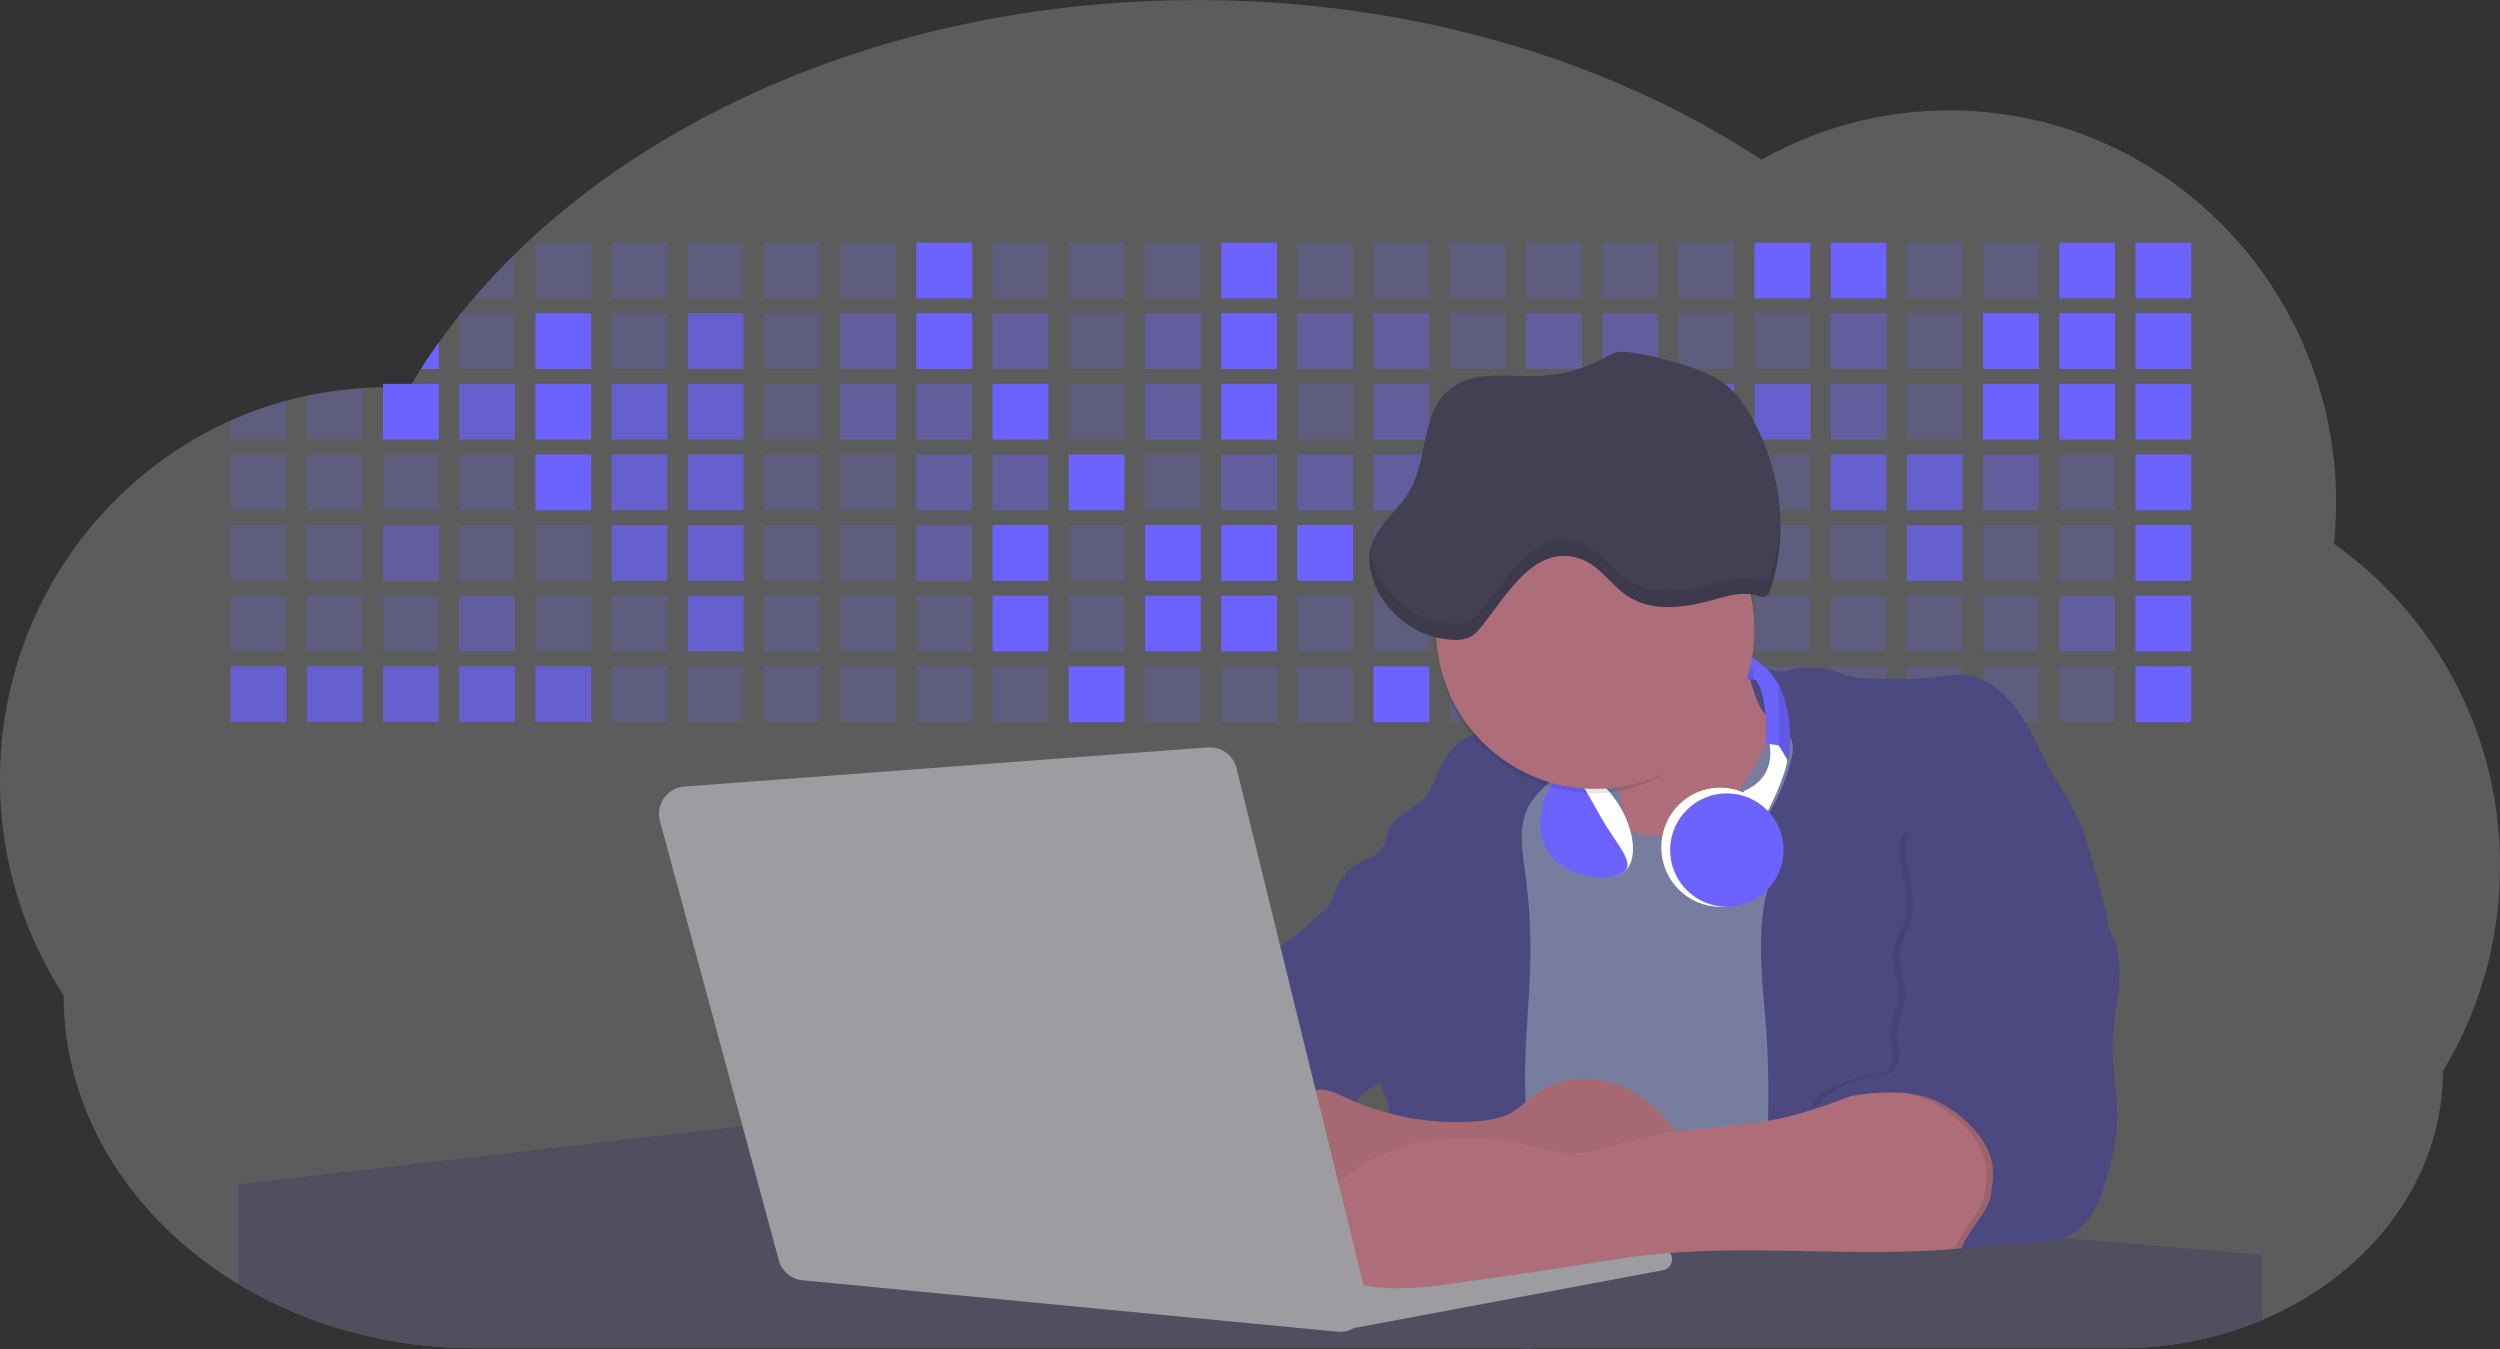 <svg id="aa7bae02-e79e-4d6b-a496-aba15f39787c" data-name="Layer 1"
  xmlns="http://www.w3.org/2000/svg" viewBox="0 0 1144 617.32">
  <rect x="0" y="0" width="1144" height="617.32" fill="#333333" stroke="none"/>
  <title>developer activity</title>
  <path d="M1172,537.57a181.92,181.92,0,0,1-6.85,49.6,180.06,180.06,0,0,1-19.27,44.28c0,50.1-33.82,93.4-82.91,114a167.3,167.3,0,0,1-64.73,12.8H245.17c-40.25,0-77.55-10.86-108.14-29.36A185.76,185.76,0,0,1,112.2,711c-34-29.22-55.08-69.6-55.08-114.2A180.5,180.5,0,0,1,28,498.08c0-73.36,43.39-136.44,105.55-164.29a174.52,174.52,0,0,1,25.51-9.12q4.63-1.26,9.36-2.26a175.39,175.39,0,0,1,25.51-3.5q4.65-.29,9.35-.33H205c3.46,0,6.89.12,10.3.32l1.12-1.9q2.06-3.44,4.22-6.81,3.9-6.14,8.18-12.1,4.48-6.29,9.35-12.38l.83-1q2.76-3.44,5.64-6.8,9-10.49,19-20.35c72.11-70.68,185.08-116.18,312.08-116.18,98.82,0,189.15,27.55,258.34,73.07A174.18,174.18,0,0,1,920,191.86c97.74,0,177,80.37,177,179.51a184.9,184.9,0,0,1-1,18.78A180,180,0,0,1,1172,537.57Z" transform="translate(-28 -141.34)" fill="#fff" opacity="0.2"/>
  <path d="M263.66,257.52v20.35h-19Q253.59,267.39,263.66,257.52Z" transform="translate(-28 -141.34)" fill="#6c63ff" opacity="0.2"/>
  <rect x="245.02" y="111.02" width="25.51" height="25.51" fill="#6c63ff" opacity="0.2"/>
  <rect x="279.88" y="111.02" width="25.51" height="25.51" fill="#6c63ff" opacity="0.2"/>
  <rect x="314.75" y="111.02" width="25.51" height="25.51" fill="#6c63ff" opacity="0.2"/>
  <rect x="349.61" y="111.02" width="25.51" height="25.51" fill="#6c63ff" opacity="0.2"/>
  <rect x="384.48" y="111.02" width="25.51" height="25.51" fill="#6c63ff" opacity="0.2"/>
  <rect x="419.35" y="111.02" width="25.51" height="25.51" fill="#6c63ff"/>
  <rect x="454.21" y="111.02" width="25.51" height="25.51" fill="#6c63ff" opacity="0.2"/>
  <rect x="489.08" y="111.02" width="25.51" height="25.51" fill="#6c63ff" opacity="0.2"/>
  <rect x="523.94" y="111.02" width="25.51" height="25.51" fill="#6c63ff" opacity="0.2"/>
  <rect x="558.81" y="111.02" width="25.51" height="25.51" fill="#6c63ff"/>
  <rect x="593.68" y="111.02" width="25.51" height="25.51" fill="#6c63ff" opacity="0.2"/>
  <rect x="628.54" y="111.02" width="25.51" height="25.51" fill="#6c63ff" opacity="0.2"/>
  <rect x="663.41" y="111.02" width="25.51" height="25.51" fill="#6c63ff" opacity="0.2"/>
  <rect x="698.28" y="111.02" width="25.51" height="25.51" fill="#6c63ff" opacity="0.2"/>
  <rect x="733.14" y="111.02" width="25.51" height="25.51" fill="#6c63ff" opacity="0.2"/>
  <rect x="768.01" y="111.02" width="25.51" height="25.51" fill="#6c63ff" opacity="0.2"/>
  <rect x="802.87" y="111.02" width="25.51" height="25.51" fill="#6c63ff"/>
  <rect x="837.74" y="111.02" width="25.51" height="25.51" fill="#6c63ff"/>
  <rect x="872.61" y="111.02" width="25.51" height="25.51" fill="#6c63ff" opacity="0.2"/>
  <rect x="907.47" y="111.02" width="25.51" height="25.51" fill="#6c63ff" opacity="0.2"/>
  <rect x="942.34" y="111.02" width="25.51" height="25.51" fill="#6c63ff"/>
  <rect x="977.2" y="111.02" width="25.51" height="25.51" fill="#6c63ff"/>
  <path d="M228.8,298.08v12.1h-8.18Q224.52,304,228.8,298.08Z" transform="translate(-28 -141.34)" fill="#6c63ff"/>
  <rect x="210.15" y="143.33" width="25.51" height="25.51" fill="#6c63ff" opacity="0.2"/>
  <rect x="245.02" y="143.33" width="25.51" height="25.51" fill="#6c63ff"/>
  <rect x="279.88" y="143.33" width="25.51" height="25.51" fill="#6c63ff" opacity="0.2"/>
  <rect x="314.75" y="143.33" width="25.51" height="25.51" fill="#6c63ff" opacity="0.7"/>
  <rect x="349.61" y="143.33" width="25.51" height="25.51" fill="#6c63ff" opacity="0.2"/>
  <rect x="384.48" y="143.33" width="25.51" height="25.51" fill="#6c63ff" opacity="0.4"/>
  <rect x="419.35" y="143.33" width="25.51" height="25.51" fill="#6c63ff"/>
  <rect x="454.21" y="143.33" width="25.51" height="25.51" fill="#6c63ff" opacity="0.4"/>
  <rect x="489.08" y="143.33" width="25.51" height="25.51" fill="#6c63ff" opacity="0.2"/>
  <rect x="523.94" y="143.33" width="25.51" height="25.51" fill="#6c63ff" opacity="0.4"/>
  <rect x="558.81" y="143.33" width="25.51" height="25.51" fill="#6c63ff"/>
  <rect x="593.68" y="143.33" width="25.51" height="25.51" fill="#6c63ff" opacity="0.4"/>
  <rect x="628.54" y="143.33" width="25.51" height="25.51" fill="#6c63ff" opacity="0.4"/>
  <rect x="663.41" y="143.33" width="25.51" height="25.51" fill="#6c63ff" opacity="0.2"/>
  <rect x="698.28" y="143.33" width="25.51" height="25.51" fill="#6c63ff" opacity="0.4"/>
  <rect x="733.14" y="143.33" width="25.51" height="25.51" fill="#6c63ff" opacity="0.4"/>
  <rect x="768.01" y="143.33" width="25.51" height="25.51" fill="#6c63ff" opacity="0.2"/>
  <rect x="802.87" y="143.33" width="25.51" height="25.51" fill="#6c63ff" opacity="0.2"/>
  <rect x="837.74" y="143.33" width="25.51" height="25.51" fill="#6c63ff" opacity="0.4"/>
  <rect x="872.61" y="143.33" width="25.51" height="25.51" fill="#6c63ff" opacity="0.2"/>
  <rect x="907.47" y="143.33" width="25.51" height="25.51" fill="#6c63ff"/>
  <rect x="942.34" y="143.33" width="25.51" height="25.51" fill="#6c63ff"/>
  <rect x="977.2" y="143.33" width="25.51" height="25.51" fill="#6c63ff"/>
  <path d="M159.06,324.67V342.5H133.55v-8.71A174.52,174.52,0,0,1,159.06,324.67Z" transform="translate(-28 -141.34)" fill="#6c63ff" opacity="0.2"/>
  <polygon points="165.93 177.57 165.93 201.16 140.42 201.16 140.42 181.07 165.93 177.57" fill="#6c63ff" opacity="0.2"/>
  <rect x="175.28" y="175.65" width="25.51" height="25.51" fill="#6c63ff"/>
  <rect x="210.15" y="175.65" width="25.51" height="25.51" fill="#6c63ff" opacity="0.7"/>
  <rect x="245.02" y="175.65" width="25.51" height="25.51" fill="#6c63ff"/>
  <rect x="279.88" y="175.65" width="25.51" height="25.51" fill="#6c63ff" opacity="0.7"/>
  <rect x="314.75" y="175.65" width="25.51" height="25.51" fill="#6c63ff" opacity="0.7"/>
  <rect x="349.61" y="175.65" width="25.51" height="25.51" fill="#6c63ff" opacity="0.2"/>
  <rect x="384.48" y="175.65" width="25.51" height="25.51" fill="#6c63ff" opacity="0.4"/>
  <rect x="419.35" y="175.65" width="25.51" height="25.51" fill="#6c63ff" opacity="0.4"/>
  <rect x="454.21" y="175.65" width="25.51" height="25.51" fill="#6c63ff"/>
  <rect x="489.08" y="175.65" width="25.51" height="25.51" fill="#6c63ff" opacity="0.2"/>
  <rect x="523.94" y="175.65" width="25.51" height="25.51" fill="#6c63ff" opacity="0.4"/>
  <rect x="558.81" y="175.65" width="25.51" height="25.51" fill="#6c63ff"/>
  <rect x="593.68" y="175.65" width="25.51" height="25.51" fill="#6c63ff" opacity="0.2"/>
  <rect x="628.54" y="175.65" width="25.51" height="25.51" fill="#6c63ff" opacity="0.4"/>
  <rect x="663.41" y="175.65" width="25.51" height="25.51" fill="#6c63ff" opacity="0.2"/>
  <rect x="698.28" y="175.65" width="25.51" height="25.51" fill="#6c63ff"/>
  <rect x="733.14" y="175.65" width="25.51" height="25.51" fill="#6c63ff" opacity="0.2"/>
  <rect x="768.01" y="175.65" width="25.51" height="25.51" fill="#6c63ff" opacity="0.7"/>
  <rect x="802.87" y="175.65" width="25.51" height="25.51" fill="#6c63ff" opacity="0.7"/>
  <rect x="837.74" y="175.65" width="25.51" height="25.51" fill="#6c63ff" opacity="0.4"/>
  <rect x="872.61" y="175.65" width="25.51" height="25.51" fill="#6c63ff" opacity="0.2"/>
  <rect x="907.47" y="175.65" width="25.51" height="25.51" fill="#6c63ff"/>
  <rect x="942.34" y="175.65" width="25.51" height="25.51" fill="#6c63ff"/>
  <rect x="977.2" y="175.65" width="25.51" height="25.51" fill="#6c63ff"/>
  <rect x="105.55" y="207.96" width="25.51" height="25.51" fill="#6c63ff" opacity="0.2"/>
  <rect x="140.42" y="207.96" width="25.51" height="25.51" fill="#6c63ff" opacity="0.2"/>
  <rect x="175.28" y="207.96" width="25.51" height="25.51" fill="#6c63ff" opacity="0.2"/>
  <rect x="210.15" y="207.96" width="25.51" height="25.51" fill="#6c63ff" opacity="0.2"/>
  <rect x="245.02" y="207.96" width="25.51" height="25.51" fill="#6c63ff"/>
  <rect x="279.88" y="207.96" width="25.51" height="25.51" fill="#6c63ff" opacity="0.7"/>
  <rect x="314.75" y="207.96" width="25.51" height="25.51" fill="#6c63ff" opacity="0.7"/>
  <rect x="349.61" y="207.96" width="25.51" height="25.51" fill="#6c63ff" opacity="0.2"/>
  <rect x="384.48" y="207.96" width="25.51" height="25.51" fill="#6c63ff" opacity="0.2"/>
  <rect x="419.35" y="207.96" width="25.51" height="25.51" fill="#6c63ff" opacity="0.4"/>
  <rect x="454.21" y="207.96" width="25.51" height="25.51" fill="#6c63ff" opacity="0.4"/>
  <rect x="489.08" y="207.96" width="25.51" height="25.51" fill="#6c63ff"/>
  <rect x="523.94" y="207.96" width="25.51" height="25.51" fill="#6c63ff" opacity="0.2"/>
  <rect x="558.81" y="207.96" width="25.51" height="25.51" fill="#6c63ff" opacity="0.4"/>
  <rect x="593.68" y="207.96" width="25.51" height="25.51" fill="#6c63ff" opacity="0.4"/>
  <rect x="628.54" y="207.96" width="25.51" height="25.51" fill="#6c63ff" opacity="0.4"/>
  <rect x="663.41" y="207.96" width="25.51" height="25.51" fill="#6c63ff" opacity="0.4"/>
  <rect x="698.28" y="207.96" width="25.51" height="25.51" fill="#6c63ff" opacity="0.2"/>
  <rect x="733.14" y="207.96" width="25.51" height="25.51" fill="#6c63ff" opacity="0.2"/>
  <rect x="768.01" y="207.96" width="25.51" height="25.51" fill="#6c63ff" opacity="0.2"/>
  <rect x="802.87" y="207.96" width="25.51" height="25.51" fill="#6c63ff" opacity="0.2"/>
  <rect x="837.74" y="207.96" width="25.51" height="25.51" fill="#6c63ff" opacity="0.7"/>
  <rect x="872.61" y="207.96" width="25.51" height="25.51" fill="#6c63ff" opacity="0.7"/>
  <rect x="907.47" y="207.96" width="25.51" height="25.51" fill="#6c63ff" opacity="0.4"/>
  <rect x="942.34" y="207.96" width="25.51" height="25.51" fill="#6c63ff" opacity="0.2"/>
  <rect x="977.2" y="207.96" width="25.51" height="25.51" fill="#6c63ff"/>
  <rect x="105.55" y="240.28" width="25.51" height="25.51" fill="#6c63ff" opacity="0.2"/>
  <rect x="140.42" y="240.28" width="25.51" height="25.51" fill="#6c63ff" opacity="0.2"/>
  <rect x="175.28" y="240.28" width="25.51" height="25.51" fill="#6c63ff" opacity="0.4"/>
  <rect x="210.15" y="240.28" width="25.51" height="25.51" fill="#6c63ff" opacity="0.2"/>
  <rect x="245.02" y="240.28" width="25.51" height="25.51" fill="#6c63ff" opacity="0.2"/>
  <rect x="279.88" y="240.28" width="25.51" height="25.51" fill="#6c63ff" opacity="0.7"/>
  <rect x="314.75" y="240.28" width="25.51" height="25.51" fill="#6c63ff" opacity="0.7"/>
  <rect x="349.61" y="240.28" width="25.51" height="25.51" fill="#6c63ff" opacity="0.2"/>
  <rect x="384.48" y="240.28" width="25.51" height="25.51" fill="#6c63ff" opacity="0.2"/>
  <rect x="419.35" y="240.28" width="25.51" height="25.51" fill="#6c63ff" opacity="0.4"/>
  <rect x="454.21" y="240.28" width="25.51" height="25.51" fill="#6c63ff"/>
  <rect x="489.08" y="240.28" width="25.51" height="25.51" fill="#6c63ff" opacity="0.2"/>
  <rect x="523.94" y="240.28" width="25.51" height="25.51" fill="#6c63ff"/>
  <rect x="558.81" y="240.28" width="25.51" height="25.51" fill="#6c63ff"/>
  <rect x="593.68" y="240.28" width="25.51" height="25.51" fill="#6c63ff"/>
  <rect x="628.54" y="240.28" width="25.51" height="25.51" fill="#6c63ff" opacity="0.2"/>
  <rect x="663.41" y="240.28" width="25.51" height="25.51" fill="#6c63ff"/>
  <rect x="698.28" y="240.28" width="25.51" height="25.51" fill="#6c63ff" opacity="0.2"/>
  <rect x="733.14" y="240.28" width="25.51" height="25.51" fill="#6c63ff" opacity="0.2"/>
  <rect x="768.01" y="240.28" width="25.51" height="25.51" fill="#6c63ff" opacity="0.2"/>
  <rect x="802.87" y="240.28" width="25.51" height="25.51" fill="#6c63ff" opacity="0.2"/>
  <rect x="837.74" y="240.28" width="25.51" height="25.51" fill="#6c63ff" opacity="0.2"/>
  <rect x="872.61" y="240.28" width="25.51" height="25.51" fill="#6c63ff" opacity="0.7"/>
  <rect x="907.47" y="240.28" width="25.51" height="25.51" fill="#6c63ff" opacity="0.2"/>
  <rect x="942.34" y="240.28" width="25.51" height="25.51" fill="#6c63ff" opacity="0.2"/>
  <rect x="977.2" y="240.28" width="25.51" height="25.51" fill="#6c63ff"/>
  <rect x="105.55" y="272.59" width="25.51" height="25.51" fill="#6c63ff" opacity="0.2"/>
  <rect x="140.42" y="272.59" width="25.51" height="25.51" fill="#6c63ff" opacity="0.2"/>
  <rect x="175.28" y="272.59" width="25.51" height="25.51" fill="#6c63ff" opacity="0.2"/>
  <rect x="210.15" y="272.59" width="25.51" height="25.51" fill="#6c63ff" opacity="0.4"/>
  <rect x="245.02" y="272.59" width="25.51" height="25.51" fill="#6c63ff" opacity="0.2"/>
  <rect x="279.88" y="272.59" width="25.51" height="25.51" fill="#6c63ff" opacity="0.2"/>
  <rect x="314.75" y="272.59" width="25.51" height="25.51" fill="#6c63ff" opacity="0.7"/>
  <rect x="349.61" y="272.59" width="25.51" height="25.51" fill="#6c63ff" opacity="0.2"/>
  <rect x="384.48" y="272.59" width="25.51" height="25.51" fill="#6c63ff" opacity="0.2"/>
  <rect x="419.35" y="272.59" width="25.51" height="25.51" fill="#6c63ff" opacity="0.2"/>
  <rect x="454.21" y="272.59" width="25.51" height="25.51" fill="#6c63ff"/>
  <rect x="489.08" y="272.59" width="25.51" height="25.51" fill="#6c63ff" opacity="0.2"/>
  <rect x="523.94" y="272.59" width="25.51" height="25.51" fill="#6c63ff"/>
  <rect x="558.81" y="272.59" width="25.51" height="25.51" fill="#6c63ff"/>
  <rect x="593.68" y="272.59" width="25.51" height="25.51" fill="#6c63ff" opacity="0.2"/>
  <rect x="628.54" y="272.59" width="25.51" height="25.51" fill="#6c63ff" opacity="0.2"/>
  <rect x="663.41" y="272.59" width="25.51" height="25.51" fill="#6c63ff" opacity="0.2"/>
  <rect x="698.28" y="272.59" width="25.51" height="25.51" fill="#6c63ff" opacity="0.2"/>
  <rect x="733.14" y="272.59" width="25.51" height="25.51" fill="#6c63ff" opacity="0.2"/>
  <rect x="768.01" y="272.59" width="25.51" height="25.51" fill="#6c63ff" opacity="0.2"/>
  <rect x="802.87" y="272.59" width="25.51" height="25.51" fill="#6c63ff" opacity="0.2"/>
  <rect x="837.74" y="272.59" width="25.51" height="25.51" fill="#6c63ff" opacity="0.2"/>
  <rect x="872.61" y="272.59" width="25.51" height="25.51" fill="#6c63ff" opacity="0.2"/>
  <rect x="907.47" y="272.59" width="25.51" height="25.51" fill="#6c63ff" opacity="0.2"/>
  <rect x="942.34" y="272.59" width="25.51" height="25.51" fill="#6c63ff" opacity="0.4"/>
  <rect x="977.2" y="272.59" width="25.51" height="25.51" fill="#6c63ff"/>
  <rect x="105.55" y="304.91" width="25.51" height="25.51" fill="#6c63ff" opacity="0.7"/>
  <rect x="140.42" y="304.91" width="25.51" height="25.51" fill="#6c63ff" opacity="0.7"/>
  <rect x="175.28" y="304.91" width="25.51" height="25.51" fill="#6c63ff" opacity="0.7"/>
  <rect x="210.15" y="304.91" width="25.51" height="25.51" fill="#6c63ff" opacity="0.7"/>
  <rect x="245.02" y="304.91" width="25.51" height="25.51" fill="#6c63ff" opacity="0.7"/>
  <rect x="279.88" y="304.91" width="25.51" height="25.51" fill="#6c63ff" opacity="0.2"/>
  <rect x="314.75" y="304.91" width="25.51" height="25.51" fill="#6c63ff" opacity="0.2"/>
  <rect x="349.61" y="304.91" width="25.51" height="25.51" fill="#6c63ff" opacity="0.2"/>
  <rect x="384.48" y="304.91" width="25.51" height="25.51" fill="#6c63ff" opacity="0.2"/>
  <rect x="419.35" y="304.91" width="25.51" height="25.51" fill="#6c63ff" opacity="0.2"/>
  <rect x="454.21" y="304.91" width="25.51" height="25.51" fill="#6c63ff" opacity="0.2"/>
  <rect x="489.08" y="304.91" width="25.51" height="25.51" fill="#6c63ff"/>
  <rect x="523.94" y="304.91" width="25.51" height="25.51" fill="#6c63ff" opacity="0.2"/>
  <rect x="558.81" y="304.91" width="25.51" height="25.51" fill="#6c63ff" opacity="0.2"/>
  <rect x="593.68" y="304.91" width="25.51" height="25.51" fill="#6c63ff" opacity="0.2"/>
  <rect x="628.54" y="304.91" width="25.51" height="25.51" fill="#6c63ff"/>
  <rect x="663.41" y="304.91" width="25.51" height="25.51" fill="#6c63ff" opacity="0.2"/>
  <rect x="698.28" y="304.91" width="25.51" height="25.51" fill="#6c63ff" opacity="0.2"/>
  <rect x="733.14" y="304.91" width="25.51" height="25.51" fill="#6c63ff" opacity="0.2"/>
  <rect x="768.01" y="304.91" width="25.51" height="25.51" fill="#6c63ff" opacity="0.2"/>
  <rect x="802.87" y="304.91" width="25.51" height="25.51" fill="#6c63ff" opacity="0.2"/>
  <rect x="837.74" y="304.91" width="25.51" height="25.51" fill="#6c63ff" opacity="0.2"/>
  <rect x="872.61" y="304.91" width="25.51" height="25.51" fill="#6c63ff" opacity="0.2"/>
  <rect x="907.47" y="304.91" width="25.51" height="25.51" fill="#6c63ff" opacity="0.2"/>
  <rect x="942.34" y="304.91" width="25.51" height="25.51" fill="#6c63ff" opacity="0.2"/>
  <rect x="977.2" y="304.91" width="25.51" height="25.51" fill="#6c63ff"/>
  <circle cx="734.52" cy="363.89" r="34.87" fill="#767d9f"/>
  <path d="M760.71,460.87q5.22,22.78,8.86,45.9c.73,4.58,1.38,9.41-.28,13.74-1.39,3.61-4.22,6.43-6.44,9.59s-3.9,7.21-2.55,10.83,5.29,5.6,9.05,6.62c10.76,2.9,22.23.79,32.94-2.35a53.29,53.29,0,0,0,13.81-5.72c4.54-2.88,8.26-6.88,11.68-11,15.61-18.93,25.83-41.65,35.45-64.23a39.12,39.12,0,0,1-33.11-13.34c-3.94-4.63-6.83-11.08-4.61-16.74-6.51,3.57-14.24,3.81-21.25,6.25a75.49,75.49,0,0,0-12.5,6.15q-7.18,4.15-14.28,8.46C772.07,458.29,767,461.19,760.71,460.87Z" transform="translate(-28 -141.34)" fill="#ae6e79"/>
  <path d="M833.64,487.05c-6.11,11.89-14.06,23.32-25.41,30.4s-26.63,9-38,2c-5.6-3.42-9.84-8.62-14.73-13s-11-8.13-17.57-7.56c-7.24.63-12.91,6.28-17.76,11.69-7.36,8.22-14.47,16.79-19.68,26.52-10,18.7-12.37,40.56-11.93,61.76s3.51,42.29,3.58,63.49c.1,26.08-4.32,51.95-8.79,77.64,41.1-5.06,82.25,6,123.44,10.19,26.36,2.71,52.92,2.65,79.42,2.58,4.66,0,9.62-.12,13.5-2.7a18.2,18.2,0,0,0,5.59-6.64c3.66-6.75,5.13-14.45,6.15-22.06,2.59-19.22,2.67-38.68,2.74-58.08.18-47,.35-94.17-5.62-140.8-1.47-11.47-3.35-23-7.75-33.73s-11.58-20.6-21.62-26.35c-6.45-3.7-21.4-10.14-29-6.41C841.67,460.15,837.73,479.09,833.64,487.05Z" transform="translate(-28 -141.34)" fill="#767d9f"/>
  <path d="M836.68,619.77c-1.55-29-7.86-59.95,5.57-85.69,3.3-6.32-8.54-14.21-4.88-20.33a92.08,92.08,0,0,0,10.06-23.93c.76-2.89,1.37-5.95.65-8.85-1.33-5.29-6.56-8.44-11-11.66-4.9-3.56-7.42-14.41-9-20.28s12.57,1.2,18.26-.89c7.9-2.89,17.94-1.07,25.82,1.86,4.4,1.62,9.18,1.76,13.87,1.88,9.11.24,18.25.47,27.29-.65,4.06-.51,8.13-1.28,12.21-1.05,10.41.59,19.46,7.71,25.62,16.13s10.08,18.23,15.13,27.35c4.21,7.6,9.23,14.78,12.82,22.69,3.18,7,5.19,14.52,7.18,22l5.13,19.19a25.58,25.58,0,0,1,1.26,8.51c-.26,3.07-1.62,5.93-3,8.66A164.12,164.12,0,0,1,971,603.2c-10.79,13.23-23.89,25.16-30.3,41-2.5,6.17-3.89,12.73-5.16,19.27a707.94,707.94,0,0,0-10.9,79.15,174.2,174.2,0,0,0-36.52-12.21,177.61,177.61,0,0,0-19-3c-5.59-.58-12.8.52-18.12-1-8.9-2.53-9.88-17.58-11.23-25.46-2.16-12.55-2.59-25.32-2.67-38C837,648.53,837.45,634.14,836.68,619.77Z" transform="translate(-28 -141.34)" fill="#4c4981"/>
  <path d="M641.23,565.54c4.21,24,8.85,48.07,18,70.62-.23.22-.46.42-.69.62-.81.69-1.65,1.34-2.53,2-2.05,1.44-4.3,2.66-6,4.54a8,8,0,0,0-1.5,2.45,5.48,5.48,0,0,0,0,4.47c-4.77,2.11-10.31,1.46-15.66,1.26-4.61-.17-9.08,0-12.78,2.53-5.14,3.54-6.69,10.34-7.52,16.52q-.46,3.38-.79,6.77-.32,3.15-.52,6.32a188.61,188.61,0,0,0-.19,21q.08,1.92.21,3.84c-16.34-.39-31.23-8.91-45.32-17.19-3.22-1.89-6.54-3.88-8.63-7A15.8,15.8,0,0,1,555,674c0-.51.09-1,.16-1.52a41.58,41.58,0,0,1,2.29-8.68,107.2,107.2,0,0,1,19.19-32.65c3.58-4.18,7.61-8.27,9.28-13.52.73-2.29,1-4.72,1.74-7,3.32-9.88,15.3-14.55,19.4-24.14,1-2.29,1.46-4.8,2.7-7a17.63,17.63,0,0,1,4.25-4.75c.73-.61,1.49-1.2,2.24-1.79q10.54-8.26,20.31-17.45,1.82-1.71,3.6-3.46A59.48,59.48,0,0,0,641.23,565.54Z" transform="translate(-28 -141.34)" fill="#4c4981"/>
  <path d="M742,494.56c-1.44,1.52-3,2.95-4.53,4.37l-.41.37-1.62,1.5a39,39,0,0,0-7.55,8.79l-.17.28c-5.1,9.13-3.21,20.37-1.79,30.74a261.55,261.55,0,0,1,2.37,39c-.26,18-2.38,35.88-2.42,53.86,0,4.08.09,8.15.27,12.23.29,6.63.79,13.25,1.39,19.87.65,7.26,1.43,14.51,2.16,21.76.58,5.61,1.13,11.21,1.59,16.81.23,2.9.45,5.79.63,8.69.21,3.4.38,6.81.48,10.21h0c.07,2.16.11,4.31.11,6.47,0,1.23,0,2.45,0,3.67q0,3.51-.19,7-.2,4.49-.61,9c-.31,3.27-.86,6.84-3.16,9.14-.14.14-.29.27-.44.4l-3.24-.4a332.72,332.72,0,0,0-67.3-1.2c.49-3.38.94-6.75,1.38-10.14.2-1.6.4-3.21.59-4.82q.33-2.76.63-5.52c.23-2,.44-4,.64-6q.78-7.73,1.37-15.47.87-11.29,1.32-22.62.22-5.41.34-10.83.17-6.72.16-13.45,0-6.54-.11-13.1c0-1.44-.06-2.88-.18-4.31a27.35,27.35,0,0,0-.53-3.83,49.87,49.87,0,0,0-3-8.48c-.22-.52-.43-1-.64-1.55-.12-.27-.23-.55-.34-.82,5.76-5.13,9.86-12,13.8-18.76,6.39-10.89,12.93-22.26,14-34.84s-5.18-26.71-17.2-30.55c-3.27-1-6.73-1.28-10.1-1.87-3.18-.56-9.81-1.83-13.49-4.11q-3,3.08-6,6.05a22.15,22.15,0,0,1,2.17-8.71l1.42.07a2.71,2.71,0,0,1-.16-1c0-1.07.74-2.28,2.32-3.62,4.71-4,12.12-4.89,15.09-10.3,1.24-2.25,1.45-4.93,2.45-7.29,2.87-6.73,11.11-9.21,16.07-14.59s6.2-13,10.21-19a28.62,28.62,0,0,1,12-10c.4-.19.81-.38,1.22-.55,8.3-3.55,18.16-4.36,26.76-4.34,3.34,0,12,.1,16.24,1.79a5.32,5.32,0,0,1,1.85,1.13C752.37,480.61,745.34,491,742,494.56Z" transform="translate(-28 -141.34)" fill="#4c4981"/>
  <path d="M642.72,542.69a60.88,60.88,0,0,1,46.74,4.87c7.2,4,13.66,9.58,17.62,16.78,5.95,10.8,5.69,23.82,5.27,36.15-.21,6.17-.48,12.56-3.2,18.1C706,625,700.06,629.4,694,633a42.24,42.24,0,0,1-12.32,5.33c-6.72,1.46-13.7.22-20.47-1-7.36-1.36-15.26-3-20.37-8.48-3-3.18-4.64-7.31-6.26-11.35q-3.49-8.75-7-17.48c-4.05-10.11-5.42-18.52-.07-28.37,2.43-4.49,5.4-8.69,7.8-13.21C636.51,556.14,640.81,543.28,642.72,542.69Z" transform="translate(-28 -141.34)" fill="#4c4981"/>
  <path d="M1063,715.56v29.9a167.3,167.3,0,0,1-64.73,12.8H728.58c-.14.14-.29.27-.44.4l-3.24-.4H245.17c-40.25,0-77.55-10.86-108.14-29.36V683.25l230.72-26.63.18,0L502.29,668l34.77,3,18.06,1.53,37.38,3.17,19.23,1.63,28,2.38,3.94.33,20.18,1.71L691.23,684l38.5,3.26,64.18,5.45,45.15,3.83,74.14,6.29,14.1,1.19,1.52.13,1.32.11,18.62,1.58,20.44,1.74,2.37.2Z" transform="translate(-28 -141.34)" fill="#504f60"/>
  <polygon points="764 573.12 474.86 523.77 463.65 580.46 596.19 596.33 637 601.44 749.26 579.33 764 573.12" fill="#9c9ca1"/>
  <path d="M642.33,739.94l144.86-27.23a5,5,0,0,1,5.94,4.93h0a5,5,0,0,1-4.09,4.93L647.57,749.06Z" transform="translate(-28 -141.34)" fill="#9c9ca1"/>
  <path d="M705.17,654.31c4.51-.42,9.08-1.13,13.14-3.13,5-2.49,8.89-6.78,13.52-9.94,10.18-7,23.8-7.94,35.47-3.92s21.41,12.63,28.23,22.91c4.53,6.85,7.93,15.59,4.73,23.15a30.51,30.51,0,0,1-4.12,6.44l-8.34,10.9a29,29,0,0,1-5.66,6.09c-3.12,2.27-7,3.2-10.82,3.76-10.15,1.48-20.48.64-30.71,1.32-17.57,1.17-34.73,6.83-52.34,6.64-10.12-.11-20.11-2.15-30-4.19l-43.77-9c-7.62-1.56-16.23-3.84-19.82-10.75-1.61-3.11-1.91-6.71-2.1-10.21-.52-9.64,0-20.36,6.68-27.31,6.28-6.52,16.21-8.58,23.71-13.4,9.18-5.91,12.21-4,21.89.44A120,120,0,0,0,705.17,654.31Z" transform="translate(-28 -141.34)" fill="#ae6e79"/>
  <path d="M705.17,654.31c4.51-.42,9.08-1.13,13.14-3.13,5-2.49,8.89-6.78,13.52-9.94,10.18-7,23.8-7.94,35.47-3.92s21.41,12.63,28.23,22.91c4.53,6.85,7.93,15.59,4.73,23.15a30.51,30.51,0,0,1-4.12,6.44l-8.34,10.9a29,29,0,0,1-5.66,6.09c-3.12,2.27-7,3.2-10.82,3.76-10.15,1.48-20.48.64-30.71,1.32-17.57,1.17-34.73,6.83-52.34,6.64-10.12-.11-20.11-2.15-30-4.19l-43.77-9c-7.62-1.56-16.23-3.84-19.82-10.75-1.61-3.11-1.91-6.71-2.1-10.21-.52-9.64,0-20.36,6.68-27.31,6.28-6.52,16.21-8.58,23.71-13.4,9.18-5.91,12.21-4,21.89.44A120,120,0,0,0,705.17,654.31Z" transform="translate(-28 -141.34)" opacity="0.05"/>
  <path d="M880.94,640.6c-12.28,4.75-24.63,9.52-37.49,12.35-21.56,4.75-44.12,4-65.51,9.43-11.3,2.88-22.53,7.52-34.14,6.58-5.19-.42-10.2-2-15.25-3.2-28.37-7-60.62-4.73-83.66,13.27-7.88,6.15-14.33,13.82-20.18,22a14.7,14.7,0,0,0,5.91,21.88A86.62,86.62,0,0,0,659,730.48c13.13,1.16,26.32-.7,39.38-2.56,19.38-2.75,38.77-5.51,58.1-8.6,6.94-1.11,13.88-2.26,20.86-3.14,50.23-6.35,101.37,1.37,151.73-3.93,5.09-.54,10.27-1.24,14.9-3.41,11.72-5.5,17.52-20,15.1-32.74s-11.76-23.33-23-29.83c-9.42-5.47-19.58-7.68-30.07-10C896.26,634,890.32,637,880.94,640.6Z" transform="translate(-28 -141.34)" fill="#ae6e79"/>
  <path d="M988.67,564.44c5.54,7.26,6.72,17,6.12,26.09s-2.76,18.08-3.08,27.21c-.44,12.52,2.58,25,2.07,37.48-.36,8.73-2.43,17.29-4.88,25.67-2.89,9.89-7.07,20.52-16.2,25.27-12.12,6.31-37.54,2.76-50.29,7.7,1.16-7.23,12.28-17.7,13.44-24.93.8-5,1.61-10.14.75-15.15-1.1-6.39-4.85-12.06-9.3-16.78-7.08-7.51-16.32-13.16-26.47-15s-35-.33-43.12,6.08c-1-6.62,17.6-13,24.14-14.43,3.26-.73,7-.32,9.61-2.39,5-3.92,1.37-11.73,1.61-18,.19-5,3.11-9.58,3.7-14.58,1-8-4.22-16.15-2.17-24,.76-2.9,2.45-5.45,3.62-8.21,3.56-8.45,2-18.09.1-27.07-1.18-5.64-2.33-12,.81-16.81,2.91-4.49,11.17,11.5,16.46,10.76,17.47-2.45,33.28-15.4,47.39-4.8,7.19,5.4,8.13,11,11,18.71C976.77,554.6,984,558.36,988.67,564.44Z" transform="translate(-28 -141.34)" opacity="0.1"/>
  <path d="M991.67,564.44c5.54,7.26,6.72,17,6.12,26.09s-2.76,18.08-3.08,27.21c-.44,12.52,2.58,25,2.07,37.48-.36,8.73-2.43,17.29-4.88,25.67-2.89,9.89-7.07,20.52-16.2,25.27-12.12,6.31-37.54,2.76-50.29,7.7,1.16-7.23,12.28-17.7,13.44-24.93.8-5,1.61-10.14.75-15.15-1.1-6.39-4.85-12.06-9.3-16.78-7.08-7.51-16.32-13.16-26.47-15s-35-.33-43.12,6.08c-1-6.62,17.6-13,24.14-14.43,3.26-.73,7-.32,9.61-2.39,5-3.92,1.37-11.73,1.61-18,.19-5,3.11-9.58,3.7-14.58,1-8-4.22-16.15-2.17-24,.76-2.9,2.45-5.45,3.62-8.21,3.56-8.45,2-18.09.1-27.07-1.18-5.64-2.33-12,.81-16.81,2.91-4.49,8.6-6.19,13.89-6.94a68.42,68.42,0,0,1,50,12.9c7.19,5.4,8.13,11,11,18.71C979.77,554.6,987,558.36,991.67,564.44Z" transform="translate(-28 -141.34)" fill="#4c4981"/>
  <path d="M330,517.06,384.37,718a12.55,12.55,0,0,0,10.91,9.21L640,750.72a12.54,12.54,0,0,0,13.38-15.48L593.84,492.86a12.54,12.54,0,0,0-13.12-9.51L341.13,501.27A12.54,12.54,0,0,0,330,517.06Z" transform="translate(-28 -141.34)" fill="#9c9ca1"/>
  <ellipse cx="787.11" cy="387.68" rx="26.9" ry="27.25" fill="#fff"/>
  <path d="M837.2,479.31s5.67,16.86-11.06,23.95L824,507l10.48,10.34S847.4,493.77,846,485.4C846,485.4,844,476.9,837.2,479.31Z" transform="translate(-28 -141.34)" fill="#fff"/>
  <circle cx="790.2" cy="388.99" r="25.94" fill="#6c63ff"/>
  <path d="M846.13,489.23l-4.12-6.8-6-.85c1.28-22.39-4.53-29.06-4.53-29.06l-1.35-.13-5.88-.57-11.06-11.48v-3.26c15.54,1.85,24.13,9.23,28.77,17.88C850.16,470.14,846.13,489.23,846.13,489.23Z" transform="translate(-28 -141.34)" fill="#6c63ff"/>
  <path d="M830.18,448.27v4.12l-5.88-.57-11.06-11.48S830.35,444.17,830.18,448.27Z" transform="translate(-28 -141.34)" stroke="#4c4981" stroke-miterlimit="10" opacity="0.1"/>
  <path d="M846.13,489.23l-4.12-6.8V455C850.16,470.14,846.13,489.23,846.13,489.23Z" transform="translate(-28 -141.34)" stroke="#4c4981" stroke-miterlimit="10" opacity="0.1"/>
  <ellipse cx="757.11" cy="518.2" rx="14.43" ry="26.32" transform="translate(-185.67 306.64) rotate(-30)" fill="#fff"/>
  <path d="M761,516c7.27,12.59,16.19,21,9.29,25s-27,2-34.27-10.6-.67-30,6.23-34S753.72,503.38,761,516Z" transform="translate(-28 -141.34)" fill="#6c63ff"/>
  <path d="M825.73,425.3c0,40.23-27.53,79-67.76,79a72.85,72.85,0,0,1,0-145.7C798.2,358.64,825.73,385.06,825.73,425.3Z" transform="translate(-28 -141.34)" opacity="0.1"/>
  <circle cx="729.97" cy="288.15" r="72.85" fill="#ae6e79"/>
  <path d="M751.57,397.21c8.67,3.19,13.8,12.15,21.58,17.14,11,7,25.32,5.19,37.88,1.73,7-1.91,14.32-4.24,21.21-2.12a6,6,0,0,0,3.23.46c1.5-.43,2.24-2.09,2.73-3.57,8.52-25.4,4.69-54.17-8.17-77.67-3.32-6.06-7.3-11.92-12.78-16.13-4.32-3.31-9.4-5.48-14.52-7.33a145,145,0,0,0-28.88-7.13,17.94,17.94,0,0,0-5.27-.17c-2.41.39-4.57,1.69-6.72,2.85A68.78,68.78,0,0,1,732,313.38c-14,.53-30-2.77-40.79,6.21-13,10.77-9.76,31.78-18.19,46.4-5.58,9.67-16.34,16.69-18.11,27.7a25.57,25.57,0,0,0,.63,10.07c4.12,16.94,20.52,30.06,38,30.37a14.42,14.42,0,0,0,7.76-1.59,17.55,17.55,0,0,0,4.09-3.89C716.84,415.09,729.94,389.25,751.57,397.21Z" transform="translate(-28 -141.34)" fill="#444053"/>
  <path d="M838.2,403.48c-.49,1.48-1.23,3.14-2.73,3.57a6,6,0,0,1-3.23-.46c-6.89-2.12-14.25.21-21.2,2.12-12.57,3.46-26.92,5.31-37.88-1.73-7.79-5-12.91-14-21.59-17.14-21.63-8-34.73,17.88-46.21,31.44a17.55,17.55,0,0,1-4.09,3.89,14.42,14.42,0,0,1-7.76,1.59c-17.42-.31-33.83-13.43-38-30.37-.23-1-.43-2-.58-3,0,.09,0,.17-.05.26a25.57,25.57,0,0,0,.63,10.07c4.12,16.94,20.53,30.06,38,30.37a14.42,14.42,0,0,0,7.76-1.59,17.55,17.55,0,0,0,4.09-3.89c11.48-13.56,24.58-39.4,46.21-31.44,8.68,3.19,13.8,12.15,21.59,17.14,11,7,25.31,5.19,37.88,1.73,7-1.91,14.31-4.24,21.2-2.12a6,6,0,0,0,3.23.46c1.5-.43,2.24-2.09,2.73-3.57a90.29,90.29,0,0,0,4.48-32.26A88.8,88.8,0,0,1,838.2,403.48Z" transform="translate(-28 -141.34)" opacity="0.1"/>
</svg>
